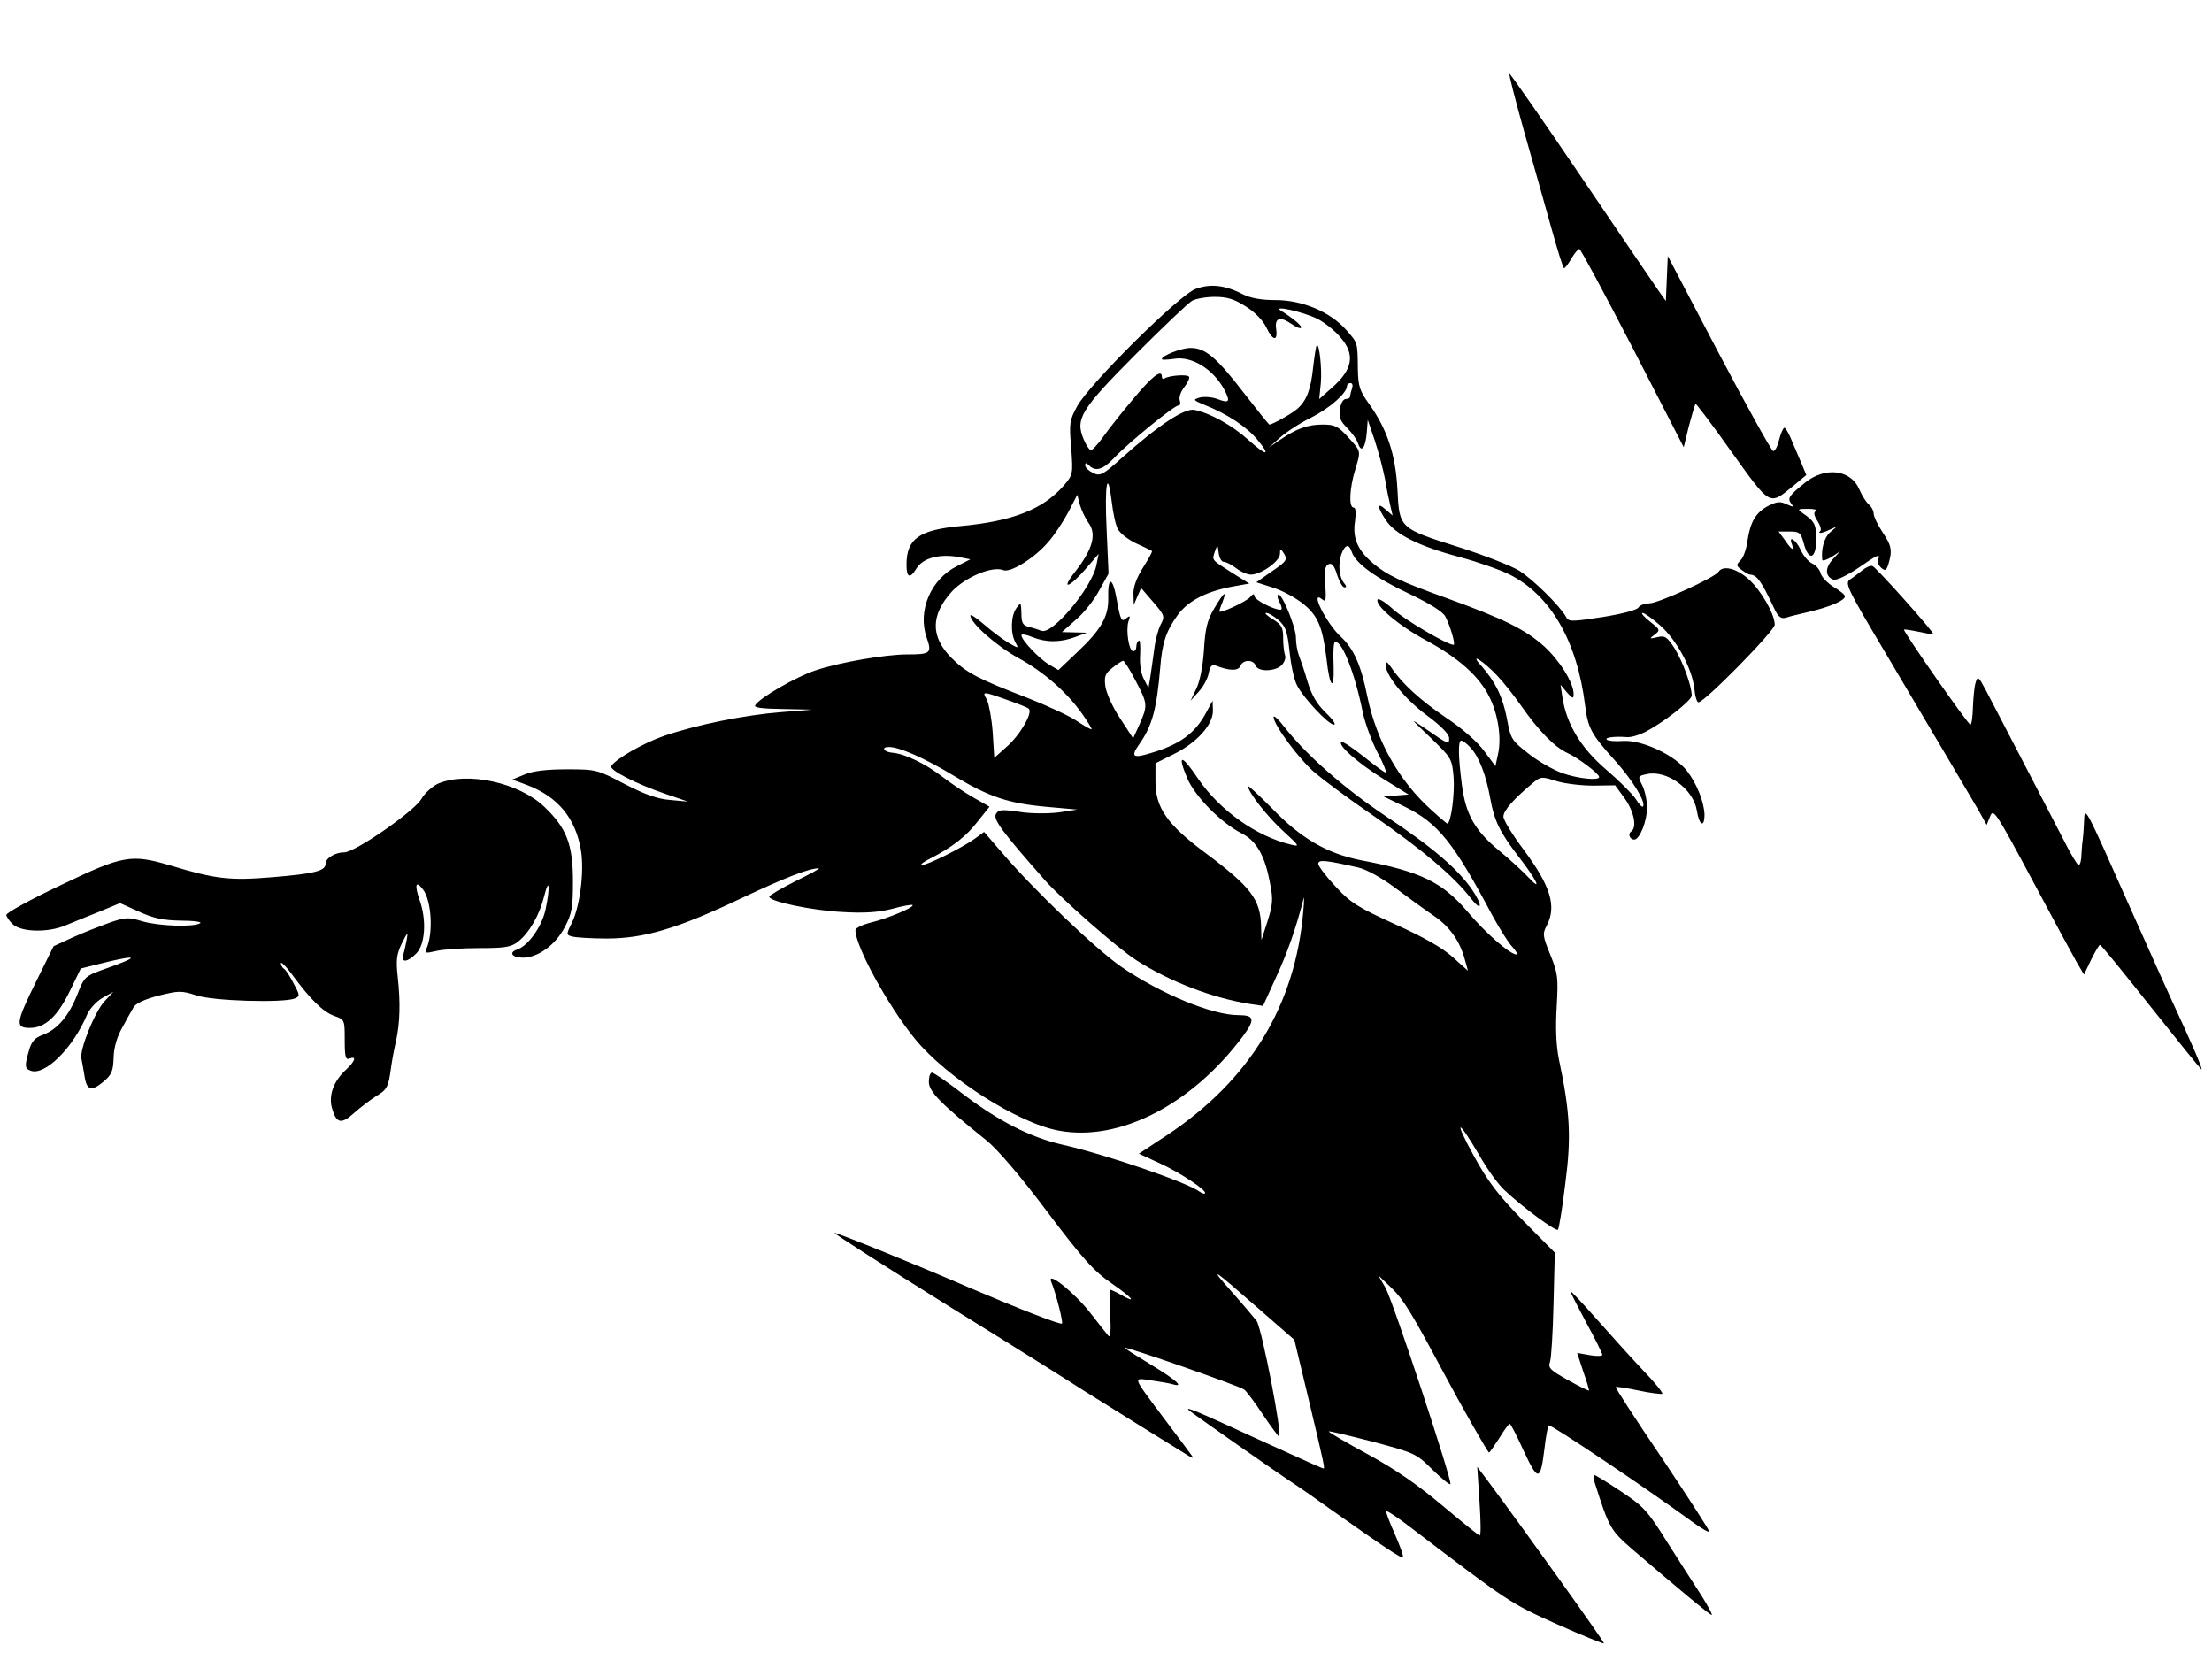 <?xml version="1.0" standalone="no"?>
<!DOCTYPE svg PUBLIC "-//W3C//DTD SVG 20010904//EN"
 "http://www.w3.org/TR/2001/REC-SVG-20010904/DTD/svg10.dtd">
<svg version="1.0" xmlns="http://www.w3.org/2000/svg"
 width="693pt" height="525pt" viewBox="0 0 693 525"
 preserveAspectRatio="xMidYMid meet">
<g transform="translate(0,525) scale(0.1,-0.1)"
fill="#000000" stroke="none">
<path d="M4775 4838 c29 -101 67 -238 86 -305 19 -68 36 -123 39 -123 3 0 14
14 23 30 10 17 21 30 25 30 4 0 79 -140 167 -310 l160 -311 16 66 c10 37 19
68 21 70 1 2 53 -66 113 -151 123 -171 117 -168 192 -107 l42 35 -15 36 c-9
21 -23 54 -32 75 -8 20 -18 37 -22 37 -3 0 -11 -17 -16 -37 -5 -21 -13 -37
-19 -36 -5 1 -82 139 -170 306 l-160 305 -3 -70 -3 -71 -22 31 c-12 17 -121
177 -242 356 -121 179 -223 325 -226 325 -3 1 18 -81 46 -181z"/>
<path d="M3746 4345 c-51 -18 -333 -298 -371 -367 -24 -44 -26 -53 -19 -131 6
-83 6 -84 -25 -120 -65 -73 -159 -110 -322 -125 -130 -12 -169 -40 -169 -121
0 -41 11 -45 31 -12 20 33 72 47 133 36 l36 -7 -41 -21 c-83 -41 -125 -140
-96 -224 17 -49 13 -53 -61 -53 -68 0 -213 -25 -287 -50 -61 -20 -175 -86
-189 -109 -5 -8 21 -11 86 -12 l93 -2 -100 -8 c-113 -9 -261 -39 -364 -74 -64
-22 -152 -72 -166 -95 -7 -12 79 -56 170 -87 l70 -24 -55 5 c-40 3 -79 17
-143 50 -86 45 -89 46 -181 46 -63 0 -106 -5 -132 -16 l-39 -16 46 -17 c97
-37 152 -104 169 -204 11 -67 -3 -177 -29 -229 -18 -36 -17 -37 3 -42 12 -3
60 -6 107 -6 117 0 224 32 419 125 138 65 214 95 245 95 6 0 -27 -18 -72 -40
-46 -23 -83 -45 -83 -49 0 -15 133 -43 230 -48 68 -4 112 -1 155 10 32 9 61
14 64 12 6 -7 -77 -42 -131 -55 -27 -7 -48 -17 -48 -24 0 -51 104 -240 187
-341 100 -122 323 -264 451 -287 190 -35 416 82 576 296 39 53 36 66 -14 66
-83 0 -244 67 -368 152 -78 54 -274 241 -373 357 l-56 65 -30 -22 c-41 -29
-148 -82 -165 -82 -7 1 5 10 27 21 70 36 113 70 149 117 l36 45 -51 29 c-28
16 -71 45 -97 65 -53 41 -118 72 -156 75 -27 2 -37 18 -11 18 33 0 112 -35
203 -90 112 -67 171 -87 297 -98 l90 -8 -59 -9 c-34 -4 -87 -4 -123 2 -56 8
-65 7 -73 -7 -9 -17 20 -56 155 -209 53 -59 227 -212 285 -249 105 -67 237
-118 356 -137 l41 -6 40 88 c35 75 63 154 87 248 2 11 2 -7 -1 -40 -25 -295
-168 -529 -427 -701 l-88 -58 61 -28 c65 -29 154 -88 146 -96 -2 -3 -10 0 -17
5 -36 28 -294 117 -433 148 -98 23 -194 72 -303 154 -50 39 -97 71 -102 71 -6
0 -10 -13 -10 -29 0 -31 37 -68 180 -183 34 -27 107 -112 191 -224 114 -151
146 -186 204 -226 65 -45 79 -64 25 -33 -14 8 -28 14 -31 15 -3 0 -4 -35 -1
-77 3 -49 1 -74 -5 -68 -5 6 -31 38 -57 72 -48 62 -136 133 -123 99 17 -43 38
-128 34 -132 -4 -5 -139 48 -287 111 -161 70 -423 176 -426 173 -2 -2 162
-107 364 -233 202 -125 390 -243 417 -261 28 -17 104 -65 170 -106 66 -41 134
-83 150 -93 20 -13 26 -15 19 -5 -6 8 -44 60 -86 115 -103 138 -100 129 -42
121 27 -4 57 -9 67 -12 40 -12 11 14 -67 61 -46 28 -83 51 -82 53 5 4 361
-120 374 -131 7 -5 34 -41 59 -79 25 -37 48 -68 50 -68 12 0 -54 339 -70 362
-7 9 -41 50 -77 90 -75 85 -65 78 85 -53 l110 -96 43 -179 c52 -218 53 -224
48 -224 -3 0 -48 20 -206 92 -193 89 -230 104 -215 90 10 -9 281 -199 335
-234 14 -9 63 -43 110 -77 170 -120 221 -154 225 -149 3 3 -9 35 -25 72 -17
38 -29 70 -27 72 2 3 38 -21 78 -52 307 -234 310 -236 457 -302 79 -35 145
-62 147 -60 3 3 -250 356 -363 508 l-34 45 7 -107 c4 -60 5 -108 1 -108 -4 0
-55 42 -115 92 -77 65 -147 114 -235 162 -70 38 -125 70 -123 72 1 2 63 -13
137 -32 131 -35 137 -37 187 -87 29 -28 54 -49 57 -46 7 7 -181 577 -204 616
l-22 38 42 -40 c37 -36 61 -75 160 -260 58 -109 141 -255 145 -255 2 0 16 20
32 45 15 25 30 45 33 45 3 -1 23 -39 44 -86 45 -96 52 -95 65 11 4 35 10 67
13 70 5 5 309 -199 451 -303 26 -19 50 -33 52 -30 2 2 -64 104 -146 227 -83
122 -149 224 -147 226 2 2 34 -3 72 -11 38 -8 71 -12 74 -10 2 3 -24 36 -60
73 -35 37 -101 110 -146 161 -45 51 -82 90 -82 87 0 -4 23 -48 50 -99 28 -51
50 -96 50 -100 0 -4 -18 -5 -40 -1 l-39 7 19 -58 c11 -31 19 -58 18 -60 -2 -1
-32 14 -66 33 -55 31 -63 38 -56 57 4 11 9 93 11 181 l4 161 -98 99 c-78 80
-110 121 -155 203 -65 118 -52 120 16 4 24 -43 59 -91 78 -109 57 -54 163
-132 169 -125 3 4 14 69 23 145 19 145 15 223 -20 388 -9 45 -11 99 -7 166 5
90 4 103 -20 162 -24 59 -25 66 -11 92 31 60 12 123 -71 235 -36 48 -65 95
-65 106 0 19 33 56 92 105 25 21 28 21 75 6 26 -8 78 -14 115 -14 l68 1 30
-41 c30 -42 39 -92 20 -104 -11 -7 -4 -25 10 -25 17 0 40 58 40 100 0 23 -7
54 -15 70 -14 28 -14 29 14 35 63 14 146 -46 157 -114 7 -46 24 -56 24 -13 -1
39 -24 97 -54 136 -38 50 -140 98 -200 95 -25 -2 -48 0 -52 4 -8 7 25 11 63 8
13 -1 37 6 55 15 59 30 147 99 148 115 0 30 -27 104 -53 147 -24 37 -31 42
-55 36 -25 -6 -26 -5 -8 8 18 14 17 16 -15 41 -19 15 -29 27 -23 27 6 0 31
-18 55 -39 52 -46 99 -133 107 -196 2 -25 8 -45 13 -45 19 0 239 224 239 243
0 33 -42 107 -82 143 -38 34 -80 44 -94 23 -11 -18 -189 -99 -217 -99 -14 0
-30 -6 -34 -13 -5 -8 -51 -20 -113 -30 -98 -15 -106 -15 -114 1 -19 34 -102
116 -146 144 -24 15 -108 48 -186 73 -191 60 -190 60 -196 182 -6 110 -32 188
-89 268 -29 40 -34 55 -35 108 -1 86 0 82 -36 123 -50 57 -138 94 -221 94 -47
0 -79 6 -105 19 -54 28 -101 33 -146 16z m157 -55 c28 -17 54 -44 64 -65 20
-43 37 -46 31 -5 -5 35 13 40 50 14 13 -9 25 -14 28 -11 5 5 -26 31 -62 53
-32 20 70 -3 114 -25 21 -11 53 -36 70 -56 49 -55 41 -103 -28 -162 l-37 -33
5 50 c4 46 -5 127 -13 118 -2 -2 -7 -33 -11 -68 -7 -69 -20 -105 -50 -131 -17
-15 -78 -49 -87 -49 -2 0 -38 45 -80 99 -86 112 -121 141 -167 141 -29 0 -90
-24 -90 -35 0 -3 17 -2 39 1 56 9 123 -33 158 -99 18 -36 14 -41 -23 -27 -15
6 -40 8 -54 5 -24 -7 -23 -8 15 -24 69 -27 132 -69 164 -108 44 -53 30 -53
-28 -1 -51 46 -120 84 -169 94 -31 6 -113 -48 -227 -150 -60 -54 -68 -58 -90
-48 -14 7 -25 17 -25 24 0 9 3 9 12 0 20 -20 43 -14 79 24 44 47 188 164 201
164 6 0 7 7 4 16 -3 9 3 27 14 41 11 14 18 29 15 33 -5 8 -60 4 -76 -5 -5 -4
-9 -1 -9 5 0 25 -31 1 -89 -69 -34 -40 -76 -93 -93 -117 -17 -24 -35 -44 -40
-44 -5 0 -15 15 -23 34 -27 64 -9 93 163 266 87 87 166 162 177 168 11 6 43
12 71 12 39 0 61 -7 97 -30z m333 -256 c-3 -9 -6 -20 -6 -25 0 -5 -6 -9 -14
-9 -8 0 -16 -14 -18 -32 -4 -25 1 -37 22 -58 15 -15 31 -37 35 -50 10 -30 23
-13 27 35 l3 40 22 -65 c12 -36 26 -90 32 -120 5 -31 13 -69 17 -85 l7 -30
-22 19 c-28 25 -27 8 2 -35 29 -43 102 -80 230 -114 56 -15 127 -40 157 -55
128 -65 211 -208 236 -410 9 -71 19 -90 95 -174 56 -63 97 -131 86 -143 -3 -2
-13 9 -23 25 -11 16 -52 57 -93 92 -78 67 -123 141 -136 225 l-6 40 20 -24
c18 -20 21 -21 21 -5 0 35 -43 104 -92 149 -59 53 -126 86 -302 150 -148 53
-190 73 -235 111 -47 40 -64 78 -56 130 4 29 2 44 -4 44 -16 0 -13 59 4 116
19 64 20 58 -21 104 -32 35 -42 40 -80 40 -47 0 -81 -12 -134 -48 l-35 -24 35
31 c19 17 63 46 98 63 59 30 112 77 112 99 0 5 5 9 11 9 6 0 8 -7 5 -16z
m-734 -441 c6 -13 32 -33 57 -45 25 -11 48 -23 50 -24 2 -2 -11 -25 -28 -52
-20 -32 -31 -61 -30 -83 l1 -34 11 26 12 27 38 -44 c36 -42 37 -45 23 -71 -8
-16 -17 -51 -20 -78 -4 -28 -9 -66 -12 -85 l-6 -35 -15 29 c-9 17 -13 47 -11
76 1 27 0 46 -4 43 -5 -2 -8 -11 -8 -19 0 -8 -4 -14 -10 -14 -13 0 -23 64 -15
92 7 20 6 21 -8 10 -13 -11 -17 -4 -28 58 -13 75 -29 77 -27 4 1 -55 -23 -97
-95 -165 l-61 -58 -29 17 c-31 18 -87 77 -87 92 0 5 16 2 35 -6 42 -17 88 -17
135 1 l35 13 -39 1 -39 1 44 39 c25 21 58 63 73 92 l29 52 -6 137 c-7 144 3
196 16 88 4 -34 12 -73 19 -85z m-91 18 c25 -35 12 -82 -42 -151 -49 -62 -19
-52 36 12 l37 43 -7 -35 c-14 -71 -138 -219 -172 -206 -8 3 -26 9 -39 12 -20
5 -24 13 -24 43 -1 34 -2 35 -15 17 -18 -23 -20 -79 -4 -108 11 -20 11 -20
-21 -2 -18 11 -52 36 -76 57 -24 21 -44 34 -44 29 0 -23 81 -95 150 -133 81
-44 154 -109 201 -176 16 -23 29 -44 29 -47 0 -3 -20 8 -44 24 -24 17 -96 50
-160 75 -153 59 -189 78 -235 124 -66 66 -66 134 1 208 42 45 127 81 161 67
23 -9 98 38 140 87 20 22 48 65 64 95 l28 54 8 -31 c5 -17 17 -43 28 -58z
m423 -121 c7 0 25 -9 39 -20 14 -11 35 -20 46 -20 32 0 91 42 91 65 0 17 2 17
10 5 15 -23 13 -27 -37 -61 l-47 -33 56 -18 c30 -10 73 -34 95 -53 43 -36 57
-72 69 -170 10 -91 25 -103 22 -17 -2 39 0 72 5 72 23 0 62 -100 87 -224 7
-32 27 -87 45 -122 19 -35 30 -64 26 -64 -4 0 -35 23 -70 51 -35 28 -66 48
-69 45 -11 -11 53 -67 132 -116 l79 -49 -39 -3 -39 -3 66 -32 c104 -51 153
-112 274 -340 22 -40 49 -84 62 -98 13 -14 19 -25 14 -25 -20 0 -97 67 -155
136 -78 91 -146 124 -331 159 -107 21 -189 68 -281 164 -41 41 -74 72 -74 68
0 -18 62 -97 112 -142 49 -45 51 -48 23 -41 -109 26 -223 107 -291 206 -53 79
-67 79 -34 1 25 -57 105 -138 169 -171 48 -24 75 -71 91 -163 9 -44 7 -63 -9
-113 l-19 -59 -1 42 c-2 86 -31 124 -177 233 -117 87 -154 140 -154 221 l0 58
56 28 c72 35 124 92 124 136 l-1 32 -19 -35 c-35 -67 -84 -103 -178 -130 -52
-16 -60 -10 -34 27 42 59 56 112 67 243 6 76 18 113 55 164 34 46 94 76 185
91 l39 7 -53 33 c-67 43 -64 39 -55 67 8 23 9 23 12 -4 2 -16 9 -28 16 -28z
m401 31 c11 -35 77 -83 180 -131 65 -31 105 -56 113 -71 15 -28 33 -89 26 -89
-20 0 -154 79 -189 111 -24 22 -46 36 -49 31 -10 -17 66 -82 152 -128 103 -56
165 -112 197 -175 28 -55 40 -129 28 -182 l-8 -37 -35 47 c-21 29 -70 72 -120
105 -82 56 -137 106 -172 158 -12 17 -17 20 -17 9 -2 -32 59 -108 128 -159 45
-33 71 -60 71 -72 0 -21 0 -22 -75 30 -50 34 -49 34 17 -29 65 -63 67 -65 72
-124 4 -50 -8 -145 -20 -145 -1 0 -24 19 -50 43 -101 91 -171 215 -200 354
-20 100 -43 151 -83 188 -46 42 -100 151 -58 117 11 -9 12 0 9 47 -3 45 -1 59
11 64 10 4 18 -6 26 -34 7 -21 17 -39 23 -39 7 0 7 4 -1 13 -16 20 -19 58 -9
90 12 32 24 35 33 8z m456 -388 c20 -21 53 -63 74 -93 56 -80 105 -130 146
-149 35 -16 99 -65 99 -75 0 -12 -67 -5 -115 12 -28 10 -76 37 -106 61 -54 42
-56 46 -68 110 -13 68 -36 115 -80 165 -41 45 6 16 50 -31z m-1133 -16 c38
-72 38 -77 12 -136 l-20 -44 -41 63 c-23 34 -43 79 -46 100 -4 31 -1 40 22 58
15 12 30 22 34 22 3 0 21 -28 39 -63z m-404 -59 c34 -12 65 -24 69 -28 14 -12
-28 -84 -70 -120 l-38 -34 -5 80 c-3 43 -12 89 -18 102 -16 27 -14 27 62 0z
m1453 -150 c27 -29 49 -87 62 -160 12 -68 30 -105 86 -178 59 -76 79 -117 34
-69 -19 20 -60 58 -92 84 -76 63 -105 113 -117 206 -12 92 -12 139 -2 139 5 0
18 -10 29 -22z m-350 -376 c25 -6 72 -32 115 -64 40 -30 94 -69 119 -86 49
-33 82 -78 98 -137 l10 -36 -48 43 c-32 29 -92 63 -181 103 -116 53 -139 67
-186 118 -30 32 -54 64 -54 71 0 14 22 12 127 -12z"/>
<path d="M3804 3344 c-22 -37 -28 -63 -32 -128 -3 -49 -12 -97 -23 -121 l-19
-40 26 29 c14 15 28 41 31 58 4 22 10 27 22 23 43 -17 71 -17 77 -1 8 20 40
21 48 1 7 -20 60 -19 81 1 9 9 14 23 11 31 -3 8 -6 32 -6 54 0 34 -5 42 -32
59 -18 11 -28 20 -21 20 7 0 24 -10 39 -23 22 -20 27 -34 34 -97 4 -41 14 -90
24 -108 21 -40 98 -122 115 -122 8 0 -4 17 -26 38 -28 27 -44 55 -57 98 -9 32
-22 69 -27 82 -5 13 -9 37 -9 55 0 33 -46 144 -56 134 -3 -3 -1 -15 6 -26 6
-12 7 -21 2 -21 -22 0 -82 31 -82 43 -1 8 -5 7 -13 -3 -11 -14 -97 -54 -97
-45 0 2 4 15 10 29 15 40 4 31 -26 -20z"/>
<path d="M3990 3004 c0 -24 80 -133 131 -176 30 -25 108 -83 174 -128 157
-108 261 -196 313 -264 35 -45 38 -23 4 27 -46 66 -125 134 -273 232 -128 86
-246 189 -317 280 -17 22 -31 35 -32 29z"/>
<path d="M5655 3738 c-51 -41 -56 -49 -43 -66 9 -11 7 -11 -14 -2 -20 10 -31
9 -57 -4 -40 -21 -57 -50 -66 -108 -3 -26 -13 -55 -22 -63 -14 -15 -14 -17 3
-30 11 -8 22 -15 27 -15 21 -1 35 -20 74 -103 14 -30 22 -36 38 -32 11 4 45
12 75 19 63 15 110 35 110 48 0 5 -16 18 -35 29 -19 12 -38 31 -41 43 -3 12
-15 26 -27 31 -12 6 -28 25 -36 43 -14 31 -39 47 -27 17 8 -23 -1 -18 -22 13
l-20 27 34 0 c31 0 36 -3 45 -37 15 -57 39 -50 39 12 0 48 -5 57 -43 83 -17
12 -15 13 17 13 20 0 31 -3 25 -7 -8 -4 -6 -14 5 -31 9 -14 13 -28 9 -31 -10
-10 5 -8 30 4 l22 10 -22 -19 c-18 -16 -28 -52 -24 -86 1 -4 13 0 29 9 l27 18
-24 -26 c-24 -27 -23 -53 3 -63 8 -3 42 13 75 35 65 45 73 48 65 28 -3 -8 2
-19 10 -26 12 -10 15 -8 21 8 14 45 12 60 -16 102 -16 24 -29 51 -29 60 0 9
-7 22 -16 29 -8 8 -21 28 -29 47 -26 62 -107 72 -170 21z"/>
<path d="M5835 3464 c-11 -9 -28 -22 -39 -29 -17 -12 -10 -27 115 -237 191
-323 259 -437 288 -487 l25 -45 11 27 c10 25 17 15 130 -196 65 -122 129 -240
141 -261 l23 -39 22 46 c13 26 25 47 28 47 4 0 75 -88 160 -195 85 -107 156
-195 158 -195 5 0 -32 85 -92 214 -8 17 -68 150 -133 296 -144 324 -141 318
-143 263 -1 -24 -3 -47 -4 -53 -1 -5 -3 -26 -4 -45 0 -19 -4 -35 -9 -35 -4 0
-26 37 -49 83 -36 70 -96 185 -240 462 -25 47 -27 49 -34 25 -4 -14 -7 -49 -8
-77 -1 -29 -4 -53 -8 -53 -8 1 -212 293 -208 298 1 1 22 -2 46 -7 24 -5 44 -9
46 -8 4 5 -181 212 -191 214 -6 2 -20 -4 -31 -13z"/>
<path d="M1372 2795 c-17 -8 -41 -29 -52 -48 -23 -39 -208 -167 -241 -167 -29
0 -59 -18 -59 -36 0 -22 -34 -31 -168 -42 -132 -11 -176 -6 -319 37 -122 36
-147 32 -341 -61 -95 -45 -172 -87 -172 -94 0 -6 9 -19 21 -30 27 -24 109 -26
164 -3 22 9 70 29 106 43 l65 27 60 -27 c46 -21 75 -27 131 -28 40 0 67 -4 60
-8 -20 -13 -131 -9 -181 6 -43 13 -52 13 -102 -4 -30 -11 -82 -31 -115 -46
l-61 -28 -54 -109 c-65 -132 -67 -147 -20 -147 48 0 87 37 126 118 l33 68 84
21 c98 23 97 15 -2 -20 -70 -25 -70 -25 -93 -83 -27 -68 -63 -109 -108 -126
-24 -8 -35 -20 -43 -48 -14 -49 -14 -57 5 -64 44 -17 133 71 177 176 8 18 29
41 48 52 l34 19 -27 -29 c-31 -33 -79 -152 -73 -180 2 -11 7 -36 10 -56 7 -45
22 -48 62 -14 23 20 28 33 29 74 1 32 11 65 27 93 13 24 29 53 35 63 6 12 33
25 78 37 65 16 72 16 119 1 52 -18 272 -24 308 -10 17 7 17 10 -3 47 -11 22
-24 42 -30 46 -5 3 -10 11 -10 17 0 7 15 -8 33 -32 60 -82 99 -119 133 -132
34 -12 34 -12 34 -76 0 -53 3 -63 15 -58 23 9 18 -8 -11 -35 -39 -36 -55 -80
-44 -120 14 -49 29 -52 70 -15 20 18 51 41 68 52 34 20 39 28 47 89 3 22 10
60 16 85 12 57 14 118 5 200 -6 54 -3 72 13 105 18 36 20 37 15 10 -3 -16 -8
-38 -11 -47 -6 -25 14 -22 41 5 28 28 33 104 11 166 -17 49 -13 65 10 35 27
-35 33 -137 11 -186 -7 -14 -3 -15 31 -7 21 5 81 9 134 9 81 0 100 3 122 20
36 29 67 83 82 143 16 64 19 27 4 -43 -12 -54 -55 -114 -90 -125 -26 -9 -14
-25 19 -25 48 0 103 41 131 95 23 43 26 63 26 145 0 115 -20 166 -89 232 -80
77 -243 112 -334 73z"/>
<path d="M4995 609 c47 -148 50 -152 121 -214 146 -125 236 -200 246 -204 5
-2 -9 25 -31 60 -23 35 -72 112 -109 170 -61 98 -74 111 -145 158 -42 28 -80
51 -83 51 -3 0 -2 -9 1 -21z"/>
</g>
</svg>
